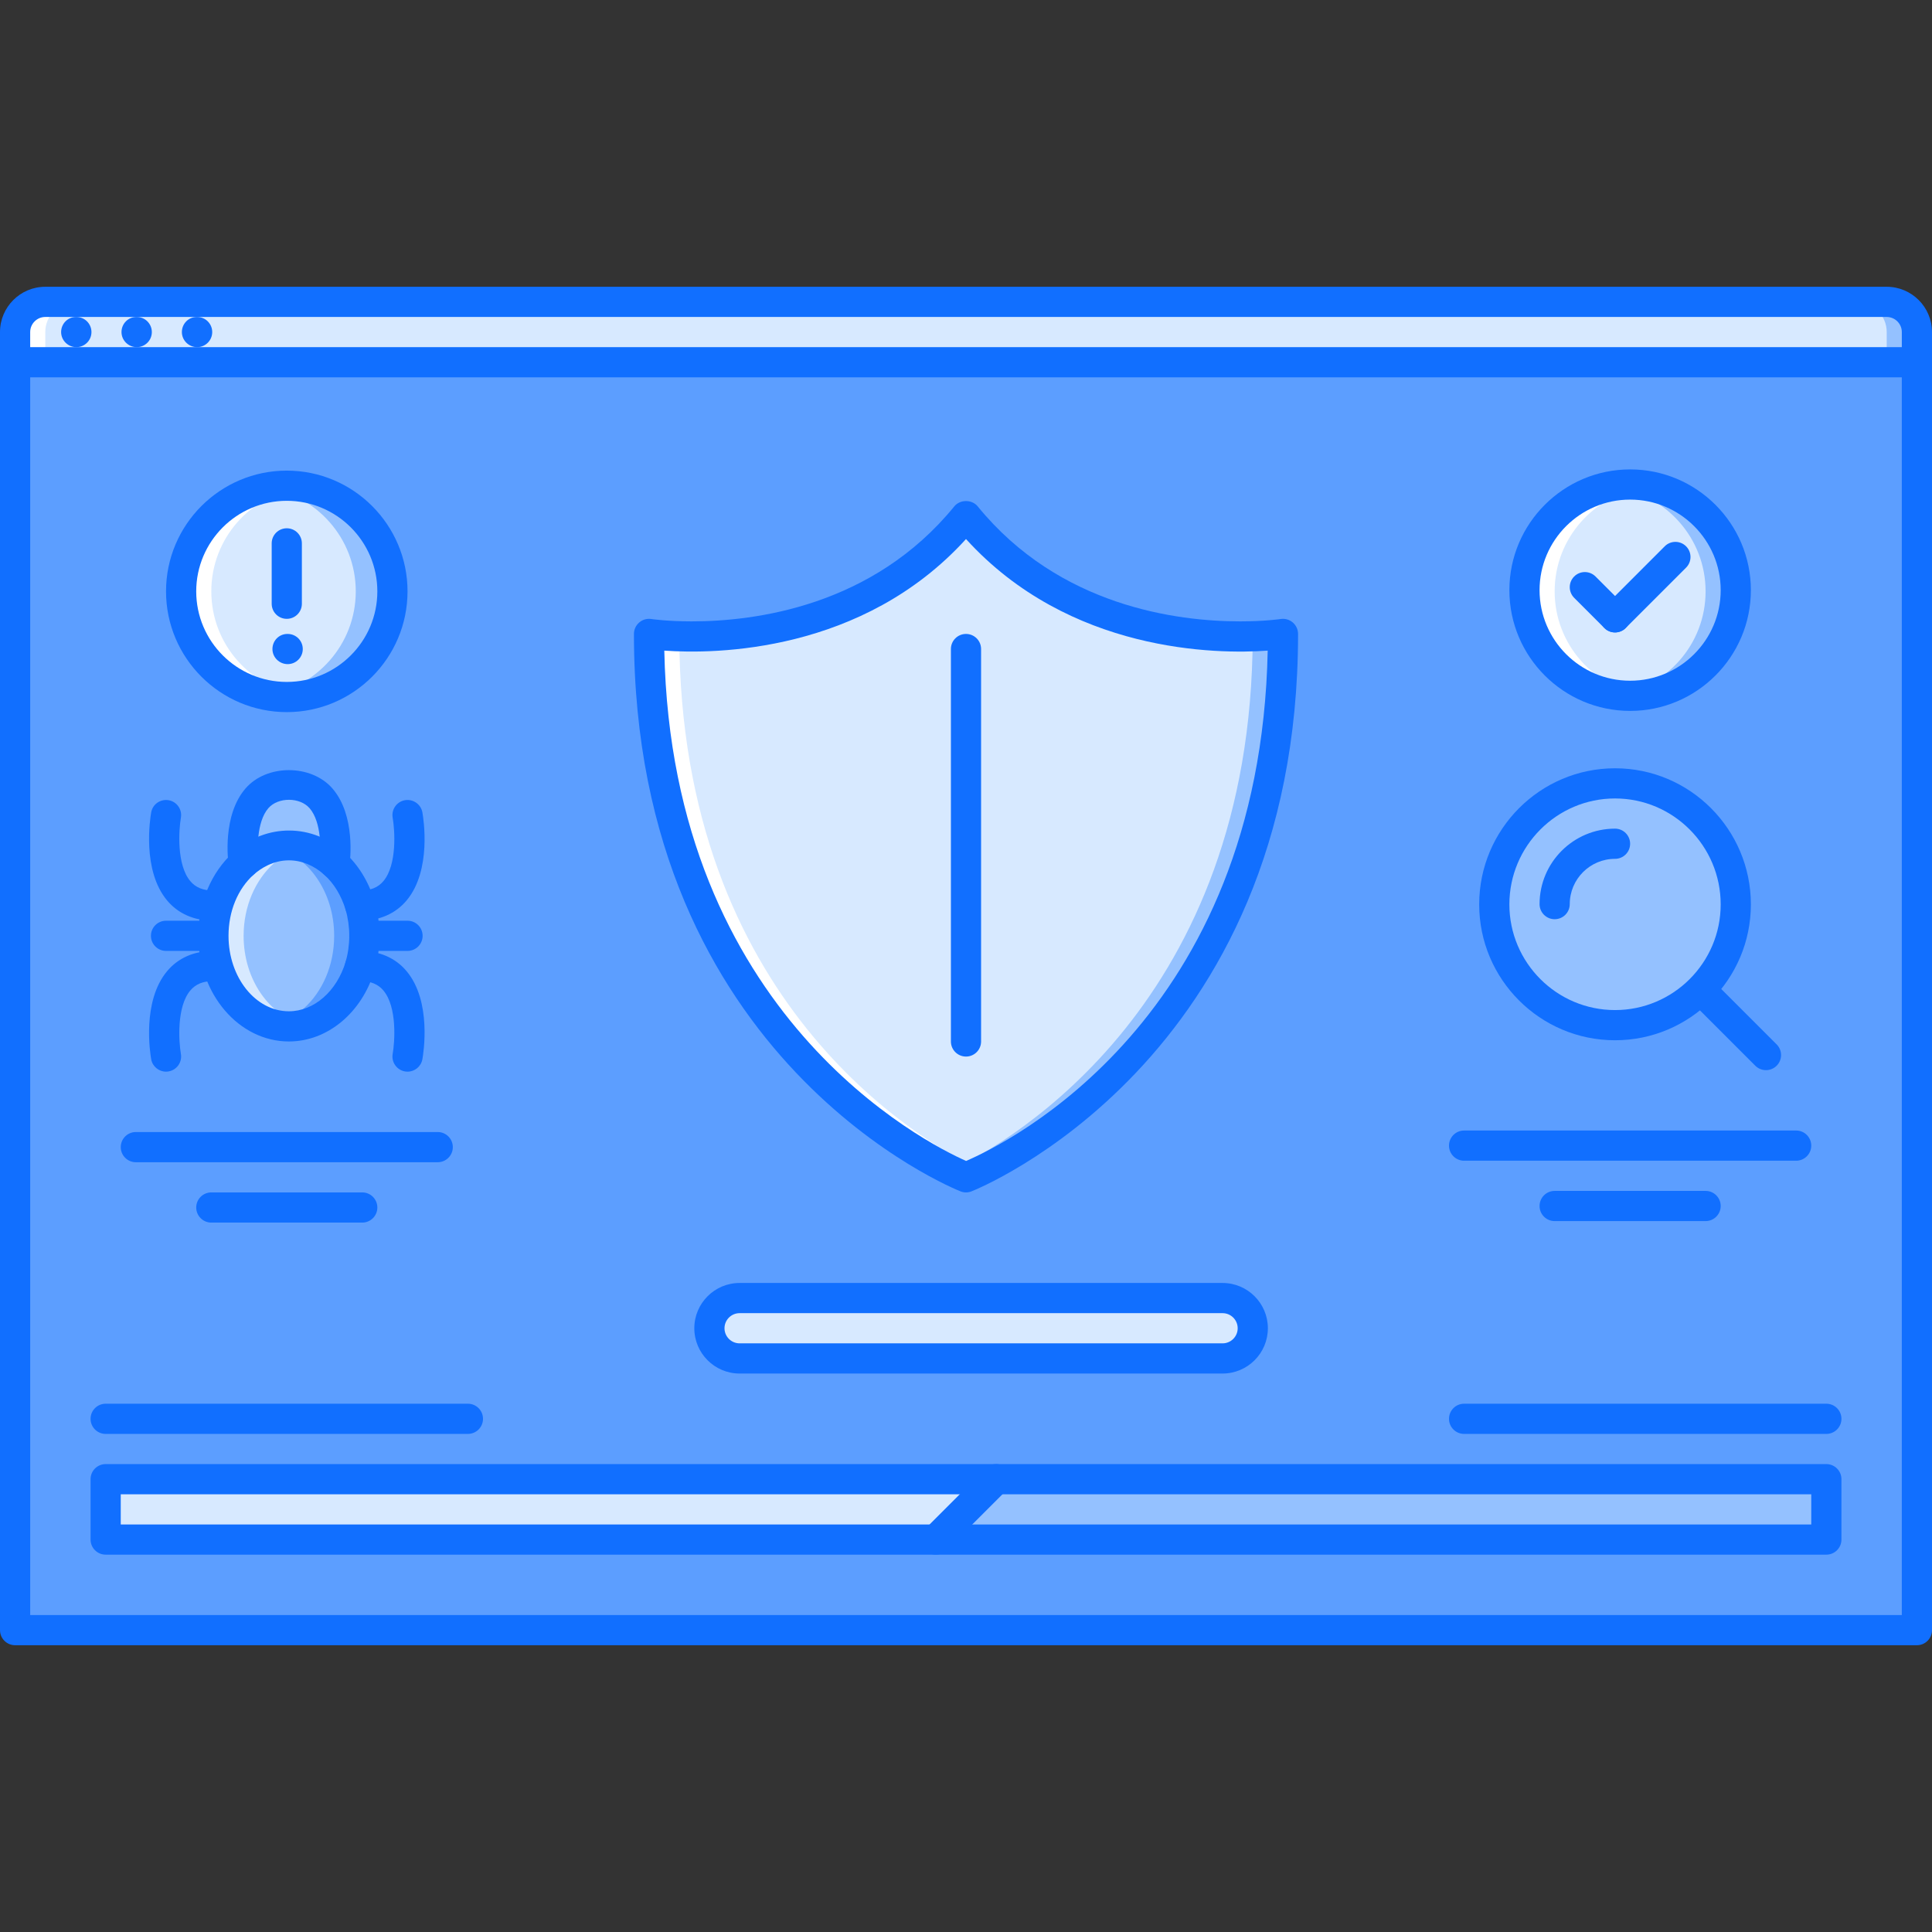 <?xml version="1.0" encoding="iso-8859-1"?>
<!-- Generator: Adobe Illustrator 19.0.0, SVG Export Plug-In . SVG Version: 6.00 Build 0)  -->
<svg version="1.1" id="Capa_1" xmlns="http://www.w3.org/2000/svg" xmlns:xlink="http://www.w3.org/1999/xlink" x="0px" y="0px"
	 viewBox="0 0 511.874 511.874" style="enable-background:new 0 0 511.874 511.874;" xml:space="preserve">
<rect x="0" y="0" width="511.874" height="511.874" fill="#333333" stroke="none"/>
<path style="fill:#D7E9FF;" d="M255.937,136.685c31.992,39.271,83.979,31.273,83.979,31.273
	c0,111.973-83.979,143.965-83.979,143.965s-83.979-31.992-83.979-143.965C171.958,167.958,223.945,175.957,255.937,136.685z"/>
<path style="fill:#5C9EFF;" d="M431.894,184.353c15.434,0,27.992-12.552,27.992-27.993c0-15.512-12.559-27.993-27.992-27.993
	S403.9,140.848,403.9,156.36C403.9,171.801,416.46,184.353,431.894,184.353z M427.894,271.613c17.676,0,31.992-14.395,31.992-31.992
	c0-17.675-14.316-32.07-31.992-32.07c-17.674,0-31.992,14.396-31.992,32.07C395.902,257.218,410.22,271.613,427.894,271.613z
	 M27.993,407.9h219.946H483.88v-15.996H263.935H27.993V407.9z M75.981,184.673c15.438,0,27.993-12.56,27.993-27.993
	s-12.555-27.993-27.993-27.993s-27.993,12.56-27.993,27.993S60.544,184.673,75.981,184.673z M96.535,247.939
	c0-2.796-0.398-5.522-1.117-7.998c-1.363-4.476-3.679-8.318-6.799-11.114c0,0,2.96-20.878-12.079-20.878
	c-14.954,0-11.997,20.792-11.997,20.792c-4.878,4.405-7.998,11.356-7.998,19.198c0,13.278,8.958,23.994,19.995,23.994
	c8.72,0,16.078-6.639,18.878-15.996C96.137,253.461,96.535,250.735,96.535,247.939z M3.999,431.894V95.976h503.875v335.918H3.999z
	 M339.916,167.958c0,0-51.986,7.998-83.979-31.273c-31.992,39.271-83.979,31.273-83.979,31.273
	c0,111.973,83.979,143.965,83.979,143.965S339.916,279.931,339.916,167.958z M331.917,351.914c0-4.397-3.6-7.998-7.998-7.998
	H195.952c-4.397,0-7.998,3.601-7.998,7.998s3.601,7.998,7.998,7.998h127.967C328.318,359.912,331.917,356.311,331.917,351.914z"/>
<g>
	<path style="fill:#D7E9FF;" d="M431.894,128.367c15.434,0,27.992,12.481,27.992,27.993c0,15.441-12.559,27.993-27.992,27.993
		S403.9,171.801,403.9,156.36C403.9,140.848,416.46,128.367,431.894,128.367z"/>
	<path style="fill:#D7E9FF;" d="M75.981,128.687c15.438,0,27.993,12.56,27.993,27.993s-12.556,27.993-27.993,27.993
		s-27.993-12.56-27.993-27.993S60.544,128.687,75.981,128.687z"/>
</g>
<path style="fill:#FFFFFF;" d="M55.986,156.68c0-14.067,10.462-25.627,23.994-27.587c-1.316-0.195-2.628-0.406-3.999-0.406
	c-15.438,0-27.993,12.56-27.993,27.993s12.556,27.993,27.993,27.993c1.371,0,2.683-0.211,3.999-0.406
	C66.448,182.307,55.986,170.747,55.986,156.68z"/>
<path style="fill:#94C1FF;" d="M94.258,156.68c0,14.066-10.462,25.627-23.994,27.587c1.316,0.195,2.629,0.406,3.999,0.406
	c15.438,0,27.993-12.56,27.993-27.993s-12.555-27.993-27.993-27.993c-1.37,0-2.683,0.211-3.999,0.406
	C83.796,131.053,94.258,142.613,94.258,156.68z"/>
<path style="fill:#FFFFFF;" d="M411.898,156.68c0-14.067,10.467-25.627,23.994-27.587c-1.312-0.195-2.623-0.406-3.998-0.406
	c-15.434,0-27.994,12.56-27.994,27.993s12.561,27.993,27.994,27.993c1.375,0,2.686-0.211,3.998-0.406
	C422.365,182.307,411.898,170.747,411.898,156.68z"/>
<g>
	<path style="fill:#94C1FF;" d="M451.888,156.68c0,14.066-10.465,25.627-23.994,27.587c1.312,0.195,2.625,0.406,4,0.406
		c15.434,0,27.992-12.56,27.992-27.993s-12.559-27.993-27.992-27.993c-1.375,0-2.688,0.211-4,0.406
		C441.423,131.053,451.888,142.613,451.888,156.68z"/>
	<path style="fill:#94C1FF;" d="M76.54,207.949c15.039,0,12.079,20.878,12.079,20.878c-3.359-3.038-7.518-4.882-12.079-4.882
		c-4.479,0-8.635,1.844-11.997,4.796C64.543,228.741,61.586,207.949,76.54,207.949z"/>
	<path style="fill:#94C1FF;" d="M95.418,239.941c0.719,2.476,1.117,5.202,1.117,7.998s-0.398,5.522-1.117,7.998
		c-2.8,9.357-10.158,15.996-18.878,15.996c-11.037,0-19.995-10.716-19.995-23.994c0-7.842,3.12-14.793,7.998-19.198
		c3.362-2.952,7.518-4.796,11.997-4.796c4.561,0,8.72,1.844,12.079,4.882C91.739,231.623,94.055,235.465,95.418,239.941z"/>
</g>
<path style="fill:#D7E9FF;" d="M64.543,247.939c0-7.842,3.12-14.793,7.998-19.198c2.339-2.055,5.073-3.515,8.018-4.249
	c-1.301-0.328-2.632-0.547-4.019-0.547c-4.479,0-8.635,1.844-11.997,4.796c-4.878,4.405-7.998,11.356-7.998,19.198
	c0,13.278,8.958,23.994,19.995,23.994c1.343,0,2.64-0.211,3.909-0.508C71.373,269.161,64.543,259.53,64.543,247.939z"/>
<path style="fill:#5C9EFF;" d="M88.537,247.939c0,7.842-3.121,14.793-7.998,19.198c-2.34,2.055-5.073,3.515-8.018,4.249
	c1.3,0.328,2.632,0.547,4.019,0.547c4.479,0,8.634-1.844,11.997-4.796c4.877-4.405,7.998-11.356,7.998-19.198
	c0-13.278-8.959-23.994-19.995-23.994c-1.344,0-2.64,0.211-3.909,0.508C81.707,226.717,88.537,236.348,88.537,247.939z"/>
<g>
	<path style="fill:#FFFFFF;" d="M187.97,168.544c0-0.016-0.004-0.031-0.004-0.047c-0.281,0.008-0.527,0.016-0.805,0.023
		C187.419,168.529,187.7,168.537,187.97,168.544z"/>
	<path style="fill:#FFFFFF;" d="M179.972,168.544c-4.968-0.148-8.014-0.586-8.014-0.586c0,111.973,83.979,143.965,83.979,143.965
		s1.512-0.594,3.99-1.789C243.296,302.121,180.229,265.341,179.972,168.544z"/>
</g>
<g>
	<path style="fill:#D7E9FF;" d="M323.919,343.916c4.398,0,7.998,3.601,7.998,7.998s-3.6,7.998-7.998,7.998H195.952
		c-4.397,0-7.998-3.601-7.998-7.998s3.601-7.998,7.998-7.998H323.919z"/>
	<polygon style="fill:#D7E9FF;" points="263.935,391.904 247.939,407.9 27.993,407.9 27.993,391.904 	"/>
</g>
<g>
	<polygon style="fill:#94C1FF;" points="483.88,391.904 483.88,407.9 247.939,407.9 263.935,391.904 	"/>
	<path style="fill:#94C1FF;" d="M427.894,207.55c17.676,0,31.992,14.396,31.992,32.07c0,17.598-14.316,31.992-31.992,31.992
		c-17.674,0-31.992-14.395-31.992-31.992C395.902,221.946,410.22,207.55,427.894,207.55z"/>
</g>
<path style="fill:#D7E9FF;" d="M507.875,95.976H3.999v-7.998c0-4.397,3.601-7.998,7.998-7.998h487.879
	c4.398,0,7.998,3.601,7.998,7.998v7.998H507.875z"/>
<g>
	<path style="fill:#94C1FF;" d="M331.902,168.544c-0.258,96.797-63.328,133.576-79.956,141.59c2.48,1.195,3.991,1.789,3.991,1.789
		s83.979-31.992,83.979-143.965C339.916,167.958,336.871,168.396,331.902,168.544z"/>
	<path style="fill:#94C1FF;" d="M324.716,168.521c-0.281-0.008-0.531-0.016-0.812-0.023c0,0.016,0,0.031,0,0.047
		C324.169,168.537,324.451,168.529,324.716,168.521z"/>
</g>
<path style="fill:#FFFFFF;" d="M19.995,79.98h-7.998c-4.397,0-7.998,3.601-7.998,7.998v7.998h7.998v-7.998
	C11.997,83.581,15.598,79.98,19.995,79.98z"/>
<path style="fill:#94C1FF;" d="M491.878,79.98h7.998c4.398,0,7.998,3.601,7.998,7.998v7.998h-7.998v-7.998
	C499.876,83.581,496.277,79.98,491.878,79.98z"/>
<g>
	<path style="fill:#116FFF;" d="M76.22,175.957c-2.207,0-4.038-1.788-4.038-3.999c0-2.21,1.75-3.999,3.96-3.999h0.078
		c2.21,0,3.999,1.789,3.999,3.999S78.43,175.957,76.22,175.957z"/>
	<path style="fill:#116FFF;" d="M20.233,91.977c-2.207,0-4.038-1.788-4.038-3.999c0-2.21,1.75-3.999,3.96-3.999h0.078
		c2.21,0,3.999,1.789,3.999,3.999C24.232,90.189,22.444,91.977,20.233,91.977z"/>
	<path style="fill:#116FFF;" d="M36.229,91.977c-2.207,0-4.038-1.788-4.038-3.999c0-2.21,1.75-3.999,3.96-3.999h0.078
		c2.21,0,3.999,1.789,3.999,3.999C40.229,90.189,38.439,91.977,36.229,91.977z"/>
	<path style="fill:#116FFF;" d="M52.226,91.977c-2.207,0-4.038-1.788-4.038-3.999c0-2.21,1.75-3.999,3.96-3.999h0.078
		c2.21,0,3.999,1.789,3.999,3.999C56.225,90.189,54.436,91.977,52.226,91.977z"/>
	<path style="fill:#116FFF;" d="M507.875,99.975c-2.209,0-3.998-1.788-3.998-3.999v-7.998c0-2.202-1.797-3.999-4-3.999H11.997
		c-2.207,0-3.999,1.797-3.999,3.999v7.998c0,2.211-1.789,3.999-3.999,3.999S0,98.187,0,95.976v-7.998
		c0-6.615,5.382-11.997,11.997-11.997h487.879c6.615,0,11.998,5.382,11.998,11.997v7.998
		C511.875,98.187,510.085,99.975,507.875,99.975z"/>
	<path style="fill:#116FFF;" d="M507.875,435.893H3.999c-2.21,0-3.999-1.789-3.999-3.999V95.976c0-2.21,1.789-3.999,3.999-3.999
		h503.875c2.211,0,4,1.789,4,3.999v335.918C511.875,434.104,510.085,435.893,507.875,435.893z M7.998,427.895h495.878V99.975H7.998
		V427.895z"/>
	<path style="fill:#116FFF;" d="M255.937,315.922c-0.484,0-0.964-0.086-1.425-0.266c-0.863-0.328-86.553-34.28-86.553-147.698
		c0-1.164,0.511-2.272,1.394-3.03c0.882-0.766,2.046-1.102,3.21-0.922c0.039,0.008,4.19,0.625,10.712,0.625
		c16.711,0,47.965-3.96,69.561-30.469c1.523-1.875,4.679-1.875,6.203,0c21.596,26.509,52.854,30.469,69.553,30.469
		c6.529,0,10.684-0.617,10.715-0.625c1.156-0.188,2.328,0.156,3.219,0.922c0.875,0.758,1.391,1.866,1.391,3.03
		c0,113.418-85.689,147.37-86.553,147.698C256.901,315.836,256.422,315.922,255.937,315.922z M176.004,172.379
		c1.999,96.664,69.33,130.483,79.957,135.209c11.115-4.78,77.949-37.593,79.91-135.209c-13.48,0.984-52.557,0.578-79.934-29.563
		C228.561,172.958,189.453,173.348,176.004,172.379z"/>
	<path style="fill:#116FFF;" d="M255.937,279.931c-2.21,0-3.999-1.789-3.999-3.999V171.958c0-2.21,1.789-3.999,3.999-3.999
		c2.211,0,3.998,1.789,3.998,3.999v103.975C259.935,278.142,258.148,279.931,255.937,279.931z"/>
	<path style="fill:#116FFF;" d="M483.88,411.899H27.993c-2.21,0-3.999-1.789-3.999-3.999v-15.996c0-2.211,1.789-3.999,3.999-3.999
		H483.88c2.211,0,4,1.788,4,3.999V407.9C487.88,410.11,486.091,411.899,483.88,411.899z M31.992,403.901h447.89v-7.998H31.992
		V403.901z"/>
	<path style="fill:#116FFF;" d="M247.939,411.899c-1.023,0-2.046-0.391-2.828-1.172c-1.562-1.562-1.562-4.093,0-5.655l15.996-15.996
		c1.562-1.562,4.094-1.562,5.656,0c1.561,1.562,1.561,4.094,0,5.655l-15.996,15.996
		C249.985,411.508,248.962,411.899,247.939,411.899z"/>
	<path style="fill:#116FFF;" d="M123.97,379.907H27.993c-2.21,0-3.999-1.789-3.999-3.999c0-2.211,1.789-3.999,3.999-3.999h95.977
		c2.21,0,3.999,1.788,3.999,3.999C127.969,378.118,126.18,379.907,123.97,379.907z"/>
	<path style="fill:#116FFF;" d="M483.88,379.907h-95.977c-2.209,0-3.998-1.789-3.998-3.999c0-2.211,1.789-3.999,3.998-3.999h95.977
		c2.211,0,4,1.788,4,3.999C487.88,378.118,486.091,379.907,483.88,379.907z"/>
	<path style="fill:#116FFF;" d="M76.54,275.932c-13.231,0-23.994-12.56-23.994-27.993c0-8.74,3.397-16.816,9.318-22.166
		c8.81-7.74,20.983-7.562,29.438,0.086c3.601,3.233,6.354,7.701,7.943,12.918c0.859,2.969,1.289,6.03,1.289,9.162
		s-0.43,6.193-1.277,9.115C95.875,268.356,86.748,275.932,76.54,275.932z M76.54,227.944c-4.155,0-7.385,2.069-9.357,3.804
		c-4.206,3.796-6.639,9.709-6.639,16.191c0,11.028,7.174,19.995,15.996,19.995c6.646,0,12.696-5.28,15.047-13.146
		c0.617-2.124,0.949-4.507,0.949-6.85s-0.332-4.726-0.957-6.881c-1.148-3.772-3.101-6.991-5.627-9.256
		C83.151,229.272,79.902,227.944,76.54,227.944z"/>
	<path style="fill:#116FFF;" d="M88.627,232.826c-0.188,0-0.371-0.016-0.562-0.039c-2.183-0.312-3.706-2.328-3.405-4.515
		c0.367-2.671,0.609-10.419-2.64-14.146c-2.574-2.952-8.318-2.968-10.904-0.023c-3.226,3.703-2.979,11.42-2.612,14.083
		c0.301,2.187-1.223,4.202-3.405,4.515c-2.164,0.25-4.202-1.219-4.515-3.397c-0.191-1.344-1.688-13.317,4.483-20.425
		c5.607-6.468,17.401-6.429,23.002,0.016c6.193,7.139,4.702,19.151,4.511,20.495C92.294,231.38,90.583,232.826,88.627,232.826z"/>
	<path style="fill:#116FFF;" d="M95.418,243.94c-2.21,0-3.999-1.789-3.999-3.999s1.789-3.999,3.999-3.999
		c2.78,0,4.741-0.797,6.17-2.499c3.671-4.374,3.011-13.606,2.449-16.793c-0.383-2.172,1.062-4.249,3.233-4.64
		c2.179-0.375,4.249,1.062,4.64,3.226c0.277,1.547,2.519,15.316-4.179,23.33C104.791,242.081,100.534,243.94,95.418,243.94z"/>
	<path style="fill:#116FFF;" d="M107.981,283.93c-0.234,0-0.473-0.023-0.711-0.062c-2.171-0.391-3.616-2.468-3.233-4.64
		c0.562-3.187,1.222-12.419-2.449-16.793c-1.429-1.702-3.39-2.499-6.17-2.499c-2.21,0-3.999-1.788-3.999-3.999
		c0-2.21,1.789-3.999,3.999-3.999c5.116,0,9.373,1.858,12.313,5.374c6.697,8.014,4.456,21.783,4.179,23.33
		C111.562,282.572,109.879,283.93,107.981,283.93z"/>
	<path style="fill:#116FFF;" d="M107.974,251.938H96.535c-2.211,0-3.999-1.789-3.999-3.999s1.788-3.999,3.999-3.999h11.438
		c2.21,0,3.999,1.789,3.999,3.999S110.184,251.938,107.974,251.938z"/>
	<path style="fill:#116FFF;" d="M43.981,283.93c-1.902,0-3.589-1.366-3.929-3.304c-0.273-1.547-2.476-15.34,4.237-23.338
		c2.933-3.499,7.174-5.351,12.255-5.351c2.21,0,3.999,1.789,3.999,3.999c0,2.211-1.789,3.999-3.999,3.999
		c-2.75,0-4.694,0.789-6.12,2.483c-3.683,4.374-3.05,13.622-2.495,16.824c0.375,2.172-1.078,4.241-3.253,4.624
		C44.442,283.907,44.212,283.93,43.981,283.93z"/>
	<path style="fill:#116FFF;" d="M56.545,243.94c-5.081,0-9.322-1.852-12.255-5.351c-6.713-7.998-4.511-21.791-4.237-23.338
		c0.379-2.171,2.429-3.608,4.624-3.241c2.175,0.383,3.628,2.452,3.253,4.624c-0.555,3.202-1.188,12.45,2.495,16.824
		c1.426,1.694,3.371,2.483,6.12,2.483c2.21,0,3.999,1.789,3.999,3.999S58.755,243.94,56.545,243.94z"/>
	<path style="fill:#116FFF;" d="M55.428,251.938H43.989c-2.21,0-3.999-1.789-3.999-3.999s1.789-3.999,3.999-3.999h11.438
		c2.21,0,3.999,1.789,3.999,3.999S57.638,251.938,55.428,251.938z"/>
	<path style="fill:#116FFF;" d="M115.972,307.924h-79.98c-2.21,0-3.999-1.788-3.999-3.999s1.789-3.999,3.999-3.999h79.98
		c2.21,0,3.999,1.788,3.999,3.999S118.182,307.924,115.972,307.924z"/>
	<path style="fill:#116FFF;" d="M95.977,323.92h-39.99c-2.21,0-3.999-1.788-3.999-3.999s1.789-3.999,3.999-3.999h39.99
		c2.21,0,3.999,1.788,3.999,3.999S98.187,323.92,95.977,323.92z"/>
	<path style="fill:#116FFF;" d="M75.981,163.959c-2.21,0-3.999-1.788-3.999-3.999v-15.996c0-2.21,1.789-3.999,3.999-3.999
		c2.21,0,3.999,1.789,3.999,3.999v15.996C79.98,162.171,78.191,163.959,75.981,163.959z"/>
	<path style="fill:#116FFF;" d="M75.981,188.672c-17.641,0-31.992-14.348-31.992-31.992s14.352-31.992,31.992-31.992
		s31.992,14.348,31.992,31.992S93.622,188.672,75.981,188.672z M75.981,132.686c-13.231,0-23.994,10.763-23.994,23.994
		s10.763,23.994,23.994,23.994s23.994-10.763,23.994-23.994S89.212,132.686,75.981,132.686z"/>
	<path style="fill:#116FFF;" d="M411.898,243.541c-2.209,0-3.998-1.788-3.998-3.999c0-11.028,8.967-19.995,19.994-19.995
		c2.211,0,4,1.789,4,3.999c0,2.211-1.789,3.999-4,3.999c-6.615,0-11.996,5.382-11.996,11.997
		C415.898,241.753,414.109,243.541,411.898,243.541z"/>
	<path style="fill:#116FFF;" d="M475.882,307.526h-87.979c-2.209,0-3.998-1.788-3.998-3.999c0-2.21,1.789-3.999,3.998-3.999h87.979
		c2.211,0,4,1.789,4,3.999C479.882,305.738,478.093,307.526,475.882,307.526z"/>
	<path style="fill:#116FFF;" d="M451.888,323.522h-39.99c-2.209,0-3.998-1.788-3.998-3.999c0-2.21,1.789-3.999,3.998-3.999h39.99
		c2.211,0,4,1.789,4,3.999C455.888,321.734,454.099,323.522,451.888,323.522z"/>
	<path style="fill:#116FFF;" d="M431.894,188.352c-17.637,0-31.992-14.348-31.992-31.992s14.355-31.992,31.992-31.992
		s31.992,14.348,31.992,31.992S449.531,188.352,431.894,188.352z M431.894,132.366c-13.232,0-23.994,10.763-23.994,23.994
		s10.762,23.994,23.994,23.994c13.23,0,23.994-10.763,23.994-23.994S445.125,132.366,431.894,132.366z"/>
	<path style="fill:#116FFF;" d="M467.884,283.532c-1.023,0-2.045-0.391-2.826-1.171l-15.996-15.996
		c-1.562-1.562-1.562-4.094,0-5.655c1.561-1.562,4.092-1.562,5.654,0l15.996,15.996c1.562,1.562,1.562,4.093,0,5.655
		C469.931,283.141,468.908,283.532,467.884,283.532z"/>
	<path style="fill:#116FFF;" d="M427.894,275.612c-19.846,0-35.99-16.145-35.99-35.991c0-19.886,16.145-36.069,35.99-36.069
		c19.848,0,35.992,16.184,35.992,36.069C463.886,259.467,447.742,275.612,427.894,275.612z M427.894,211.549
		c-15.434,0-27.992,12.591-27.992,28.071c0,15.434,12.559,27.993,27.992,27.993s27.994-12.56,27.994-27.993
		C455.888,224.14,443.328,211.549,427.894,211.549z"/>
	<path style="fill:#116FFF;" d="M427.894,167.56c-1.023,0-2.045-0.391-2.826-1.171l-7.998-7.998c-1.562-1.562-1.562-4.093,0-5.655
		c1.561-1.562,4.092-1.562,5.654,0l7.998,7.998c1.562,1.562,1.562,4.093,0,5.655C429.941,167.169,428.917,167.56,427.894,167.56z"/>
	<path style="fill:#116FFF;" d="M427.894,167.56c-1.023,0-2.045-0.391-2.826-1.171c-1.562-1.562-1.562-4.093,0-5.655l15.996-15.996
		c1.561-1.562,4.092-1.562,5.654,0s1.562,4.093,0,5.655l-15.996,15.996C429.941,167.169,428.917,167.56,427.894,167.56z"/>
	<path style="fill:#116FFF;" d="M323.919,363.911H195.952c-6.616,0-11.997-5.382-11.997-11.997s5.381-11.997,11.997-11.997h127.967
		c6.617,0,11.998,5.382,11.998,11.997S330.537,363.911,323.919,363.911z M195.952,347.915c-2.207,0-3.999,1.796-3.999,3.999
		c0,2.202,1.792,3.999,3.999,3.999h127.967c2.203,0,4-1.797,4-3.999c0-2.203-1.797-3.999-4-3.999H195.952z"/>
</g>
<g>
</g>
<g>
</g>
<g>
</g>
<g>
</g>
<g>
</g>
<g>
</g>
<g>
</g>
<g>
</g>
<g>
</g>
<g>
</g>
<g>
</g>
<g>
</g>
<g>
</g>
<g>
</g>
<g>
</g>
</svg>
